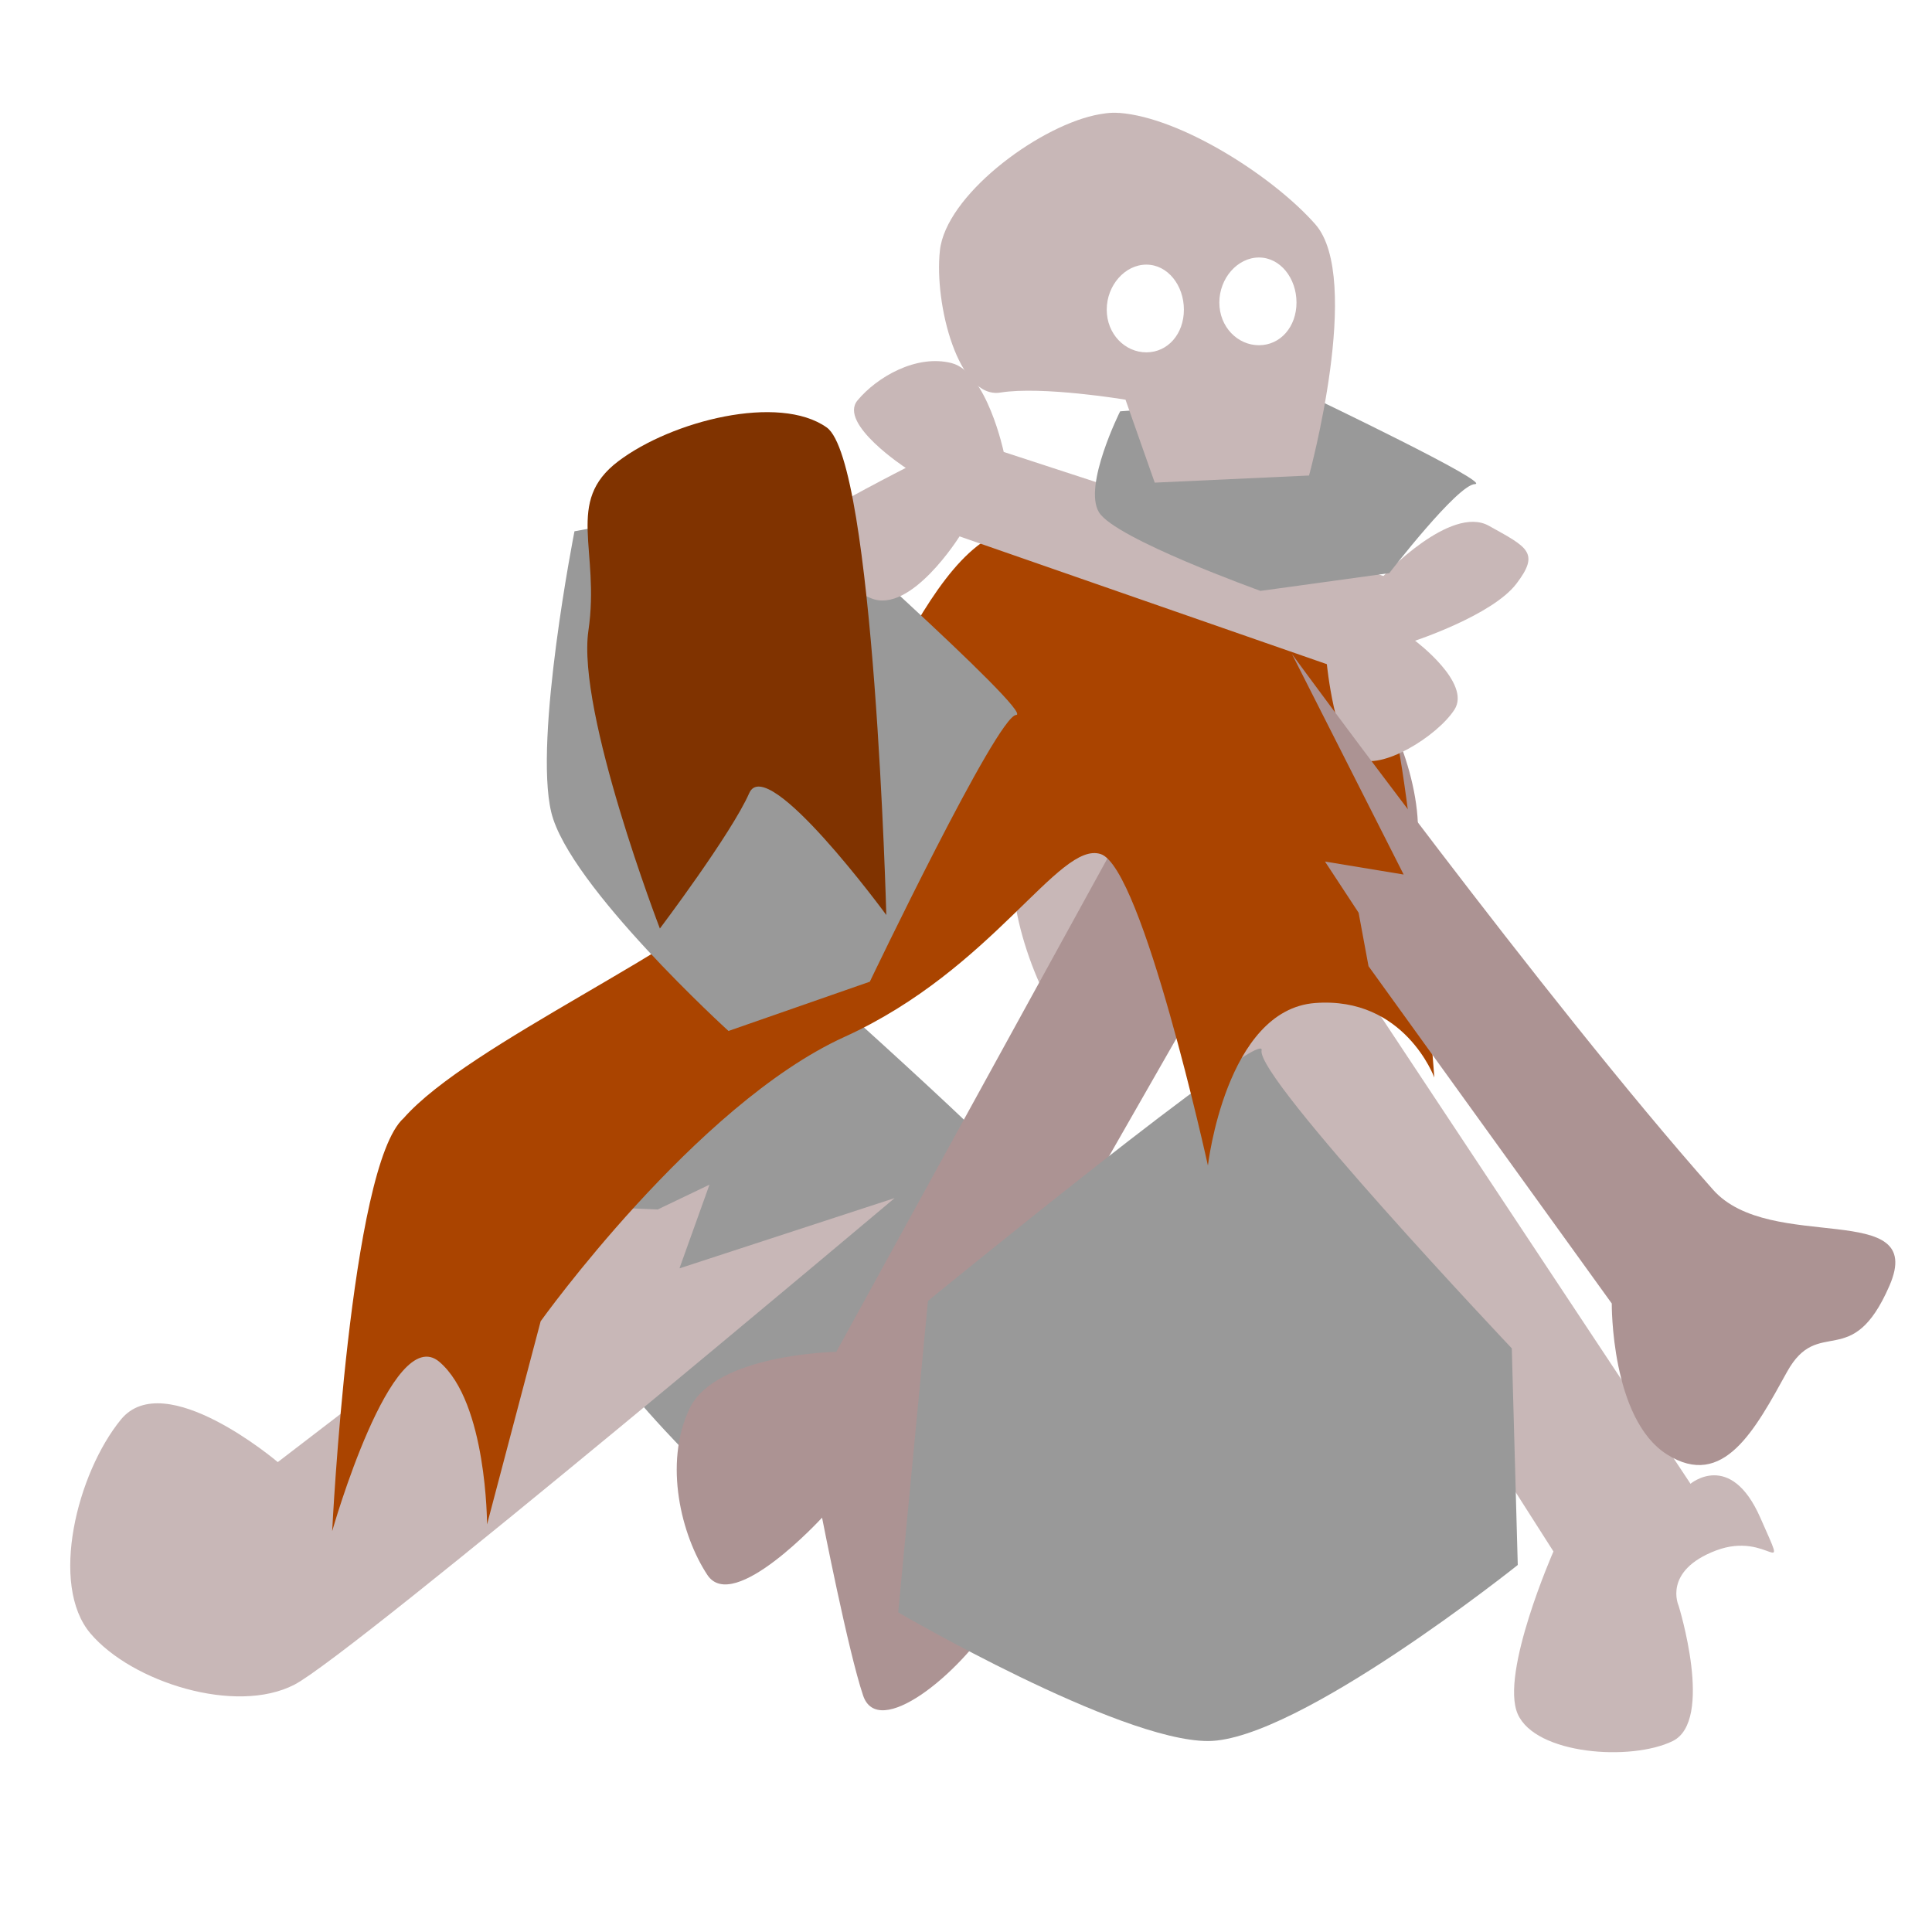<?xml version="1.0" encoding="UTF-8" standalone="no"?>
<!-- Created with Inkscape (http://www.inkscape.org/) -->

<svg
   xmlns:dc="http://purl.org/dc/elements/1.1/"
   xmlns:cc="http://creativecommons.org/ns#"
   xmlns:rdf="http://www.w3.org/1999/02/22-rdf-syntax-ns#"
   xmlns:svg="http://www.w3.org/2000/svg"
   xmlns="http://www.w3.org/2000/svg"
   xmlns:sodipodi="http://sodipodi.sourceforge.net/DTD/sodipodi-0.dtd"
   xmlns:inkscape="http://www.inkscape.org/namespaces/inkscape"
   width="32"
   height="32"
   id="svg3165"
   version="1.1"
   inkscape:version="0.48.2 r9819"
   sodipodi:docname="New document 8">
  <defs
     id="defs3167">
    <inkscape:perspective
       sodipodi:type="inkscape:persp3d"
       inkscape:vp_x="0 : 16 : 1"
       inkscape:vp_y="0 : 1000 : 0"
       inkscape:vp_z="32 : 16 : 1"
       inkscape:persp3d-origin="16 : 10.666667 : 1"
       id="perspective3177" />
  </defs>
  <sodipodi:namedview
     id="base"
     pagecolor="#ffffff"
     bordercolor="#666666"
     borderopacity="1.0"
     inkscape:pageopacity="0.0"
     inkscape:pageshadow="2"
     inkscape:zoom="11.2"
     inkscape:cx="19.970393"
     inkscape:cy="14.655261"
     inkscape:document-units="px"
     inkscape:current-layer="layer1"
     showgrid="false"
     inkscape:window-width="1280"
     inkscape:window-height="716"
     inkscape:window-x="0"
     inkscape:window-y="0"
     inkscape:window-maximized="1" />
  <g
     inkscape:label="Layer 1"
     inkscape:groupmode="layer"
     id="layer1"
     transform="translate(0,-1020.362)">
    <path
       style="fill:#999999;stroke:none"
       d="m 14.703,1044.584 c 0,0 2.109,-4.407 2.424,-4.418 0.315,-0.013 -3.825,-3.693 -3.825,-3.693 l -3.491,0.651 c 0,0 -0.678,3.438 -0.384,4.655 0.293,1.217 2.935,3.621 2.935,3.621 z"
       id="path3207"
       inkscape:connector-curvature="0" />
    <path
       inkscape:connector-curvature="0"
       id="path3205"
       d="m 21.981,1035.854 6.019,9.084 c 0,0 0.662,-0.561 1.156,0.561 0.493,1.121 0.155,0.208 -0.733,0.544 -0.888,0.337 -0.62,0.914 -0.62,0.914 0,0 0.592,1.906 -0.099,2.243 -0.691,0.337 -2.27,0.224 -2.566,-0.449 -0.296,-0.673 0.592,-2.692 0.592,-2.692 l -5.723,-8.972 c 0,0 -1.974,1.009 -2.566,0 -0.592,-1.009 -0.987,-2.804 -0.296,-2.804 0.691,0 2.664,0.337 2.664,0.337 0,0 -0.789,-2.131 -0.099,-2.355 0.691,-0.224 1.776,-0.112 2.368,0.673 0.592,0.785 -0.099,2.916 -0.099,2.916 z"
       style="fill:#c8b7b7;stroke:none"
       sodipodi:nodetypes="ccsccscccssccccc" />
    <path
       style="fill:#c8b7b7;stroke:none"
       d="m 10.098,1040.362 -5.497,4.217 c 0,0 -1.873,-1.593 -2.599,-0.704 -0.726,0.889 -1.188,2.736 -0.503,3.543 0.685,0.807 2.407,1.351 3.378,0.847 0.971,-0.503 9.941,-8.059 9.941,-8.059 l -3.564,1.164 0.497,-1.386 -0.858,0.411 z"
       id="path3173"
       inkscape:connector-curvature="0" />
    <path
       style="fill:#ac9393;stroke:none"
       d="m 13.851,1042.754 5.3,-9.646 c 0,0 -1.275,-2.206 -0.531,-3.132 0.744,-0.926 0.949,-1.256 1.544,-0.435 0.595,0.821 0.715,3.052 0.715,3.052 0,0 1.353,-1.312 1.877,-0.7 0.524,0.612 0.999,2.327 0.552,2.883 -0.446,0.555 -2.423,0.338 -2.423,0.338 l -5.314,9.291 c 0,0 1.537,1.731 0.921,2.721 -0.616,0.99 -1.948,2.053 -2.196,1.32 -0.248,-0.733 -0.68,-2.947 -0.68,-2.947 0,0 -1.467,1.602 -1.899,0.95 -0.432,-0.652 -0.729,-1.844 -0.297,-2.754 0.432,-0.91 2.43,-0.942 2.43,-0.942 z"
       id="path3175"
       inkscape:connector-curvature="0" />
    <path
       style="fill:#999999;stroke:none"
       d="m 25.04,1042.695 c 0,0 -4.243,-4.486 -4.144,-4.935 0.099,-0.449 -5.526,4.149 -5.526,4.149 l -0.493,5.159 c 0,0 3.651,2.131 5.131,2.131 1.48,0 5.131,-2.916 5.131,-2.916 z"
       id="path3193"
       inkscape:connector-curvature="0" />
    <path
       style="fill:#aa4400;stroke:none"
       d="m 6.686,1038.882 c 1.085,-1.234 4.737,-2.804 6.118,-4.15 1.381,-1.346 2.368,-5.271 3.947,-5.607 1.579,-0.337 5.822,1.794 6.217,2.804 0.395,1.009 0.789,6.28 0.789,6.28 0,0 -0.493,-1.346 -1.974,-1.234 -1.48,0.112 -1.776,2.692 -1.776,2.692 0,0 -1.085,-4.935 -1.776,-5.159 -0.691,-0.224 -1.776,1.907 -4.243,3.028 -2.467,1.121 -5.033,4.71 -5.033,4.71 l -0.888,3.365 c 0,0 0,-2.019 -0.789,-2.692 -0.789,-0.673 -1.776,2.804 -1.776,2.804 0,0 0.296,-6.056 1.184,-6.841 z"
       id="path3195"
       inkscape:connector-curvature="0" />
    <path
       inkscape:connector-curvature="0"
       id="path3197"
       d="m 14.407,1036.622 c 0,0 2.109,-4.407 2.424,-4.418 0.315,-0.013 -3.825,-3.693 -3.825,-3.693 l -3.491,0.651 c 0,0 -0.678,3.438 -0.384,4.655 0.293,1.217 2.935,3.621 2.935,3.621 z"
       style="fill:#999999;stroke:none" />
    <path
       inkscape:connector-curvature="0"
       id="path3199"
       d="m 16.626,1027.848 6.288,2.054 c 0,0 1.113,-1.185 1.747,-0.831 0.634,0.354 0.853,0.44 0.454,0.961 -0.399,0.521 -1.677,0.942 -1.677,0.942 0,0 0.938,0.7 0.652,1.142 -0.286,0.442 -1.219,1.02 -1.6,0.807 -0.381,-0.212 -0.513,-1.56 -0.513,-1.56 l -6.084,-2.117 c 0,0 -0.803,1.287 -1.458,1.028 -0.655,-0.259 -1.446,-0.983 -1.053,-1.26 0.393,-0.277 1.62,-0.902 1.62,-0.902 0,0 -1.121,-0.731 -0.799,-1.118 0.322,-0.387 0.974,-0.767 1.558,-0.618 0.584,0.149 0.864,1.473 0.864,1.473 z"
       style="fill:#c8b7b7;stroke:none" />
    <path
       inkscape:connector-curvature="0"
       id="path3201"
       d="m 22.667,1036.365 4.029,5.587 c 0,0 -0.018,1.913 0.916,2.501 0.934,0.588 1.461,-0.417 1.986,-1.367 0.525,-0.95 1.071,0.016 1.698,-1.43 0.627,-1.446 -1.972,-0.517 -2.922,-1.588 -2.795,-3.153 -6.975,-8.873 -6.975,-8.873 l 1.85,3.652 -1.303,-0.215 0.557,0.848 z"
       style="fill:#ac9393;stroke:none"
       sodipodi:nodetypes="cccczsccccc" />
    <path
       style="fill:#999999;stroke:none"
       d="m 23.011,1029.855 c 0,0 1.133,-1.471 1.42,-1.475 0.287,-0.013 -2.696,-1.439 -2.696,-1.439 l -3.182,0.234 c 0,0 -0.618,1.235 -0.35,1.673 0.267,0.437 2.675,1.301 2.675,1.301 z"
       id="path3203"
       inkscape:connector-curvature="0"
       sodipodi:nodetypes="ccccscc" />
    <path
       style="fill:#803300;stroke:none"
       d="m 10.93,1035.742 c 0,0 -1.381,-3.589 -1.184,-4.935 0.197,-1.346 -0.395,-2.131 0.493,-2.804 0.888,-0.673 2.664,-1.121 3.454,-0.561 0.789,0.561 0.987,8.075 0.987,8.075 0,0 -1.974,-2.692 -2.27,-2.019 -0.296,0.673 -1.48,2.243 -1.48,2.243 z"
       id="path3209"
       inkscape:connector-curvature="0" />
    <path
       style="fill:#c8b7b7;stroke:none"
       d="m 18.538,1022.233 c -0.148,-0.013 -0.291,0.013 -0.414,0.039 -0.987,0.224 -2.457,1.34 -2.556,2.237 -0.099,0.897 0.311,2.467 1.002,2.355 0.691,-0.112 2.072,0.118 2.072,0.118 l 0.484,1.374 2.556,-0.118 c 0,0 0.893,-3.264 0.104,-4.161 -0.691,-0.785 -2.214,-1.766 -3.246,-1.845 z m 2.314,2.394 c 0.354,0 0.622,0.343 0.622,0.746 0,0.403 -0.267,0.707 -0.622,0.707 -0.354,0 -0.656,-0.304 -0.656,-0.707 0,-0.403 0.302,-0.746 0.656,-0.746 z m -1.865,0.118 c 0.354,0 0.622,0.343 0.622,0.746 0,0.403 -0.267,0.707 -0.622,0.707 -0.354,0 -0.656,-0.304 -0.656,-0.707 0,-0.403 0.302,-0.746 0.656,-0.746 z"
       id="path3211"
       inkscape:connector-curvature="0" />
  </g>
</svg>
